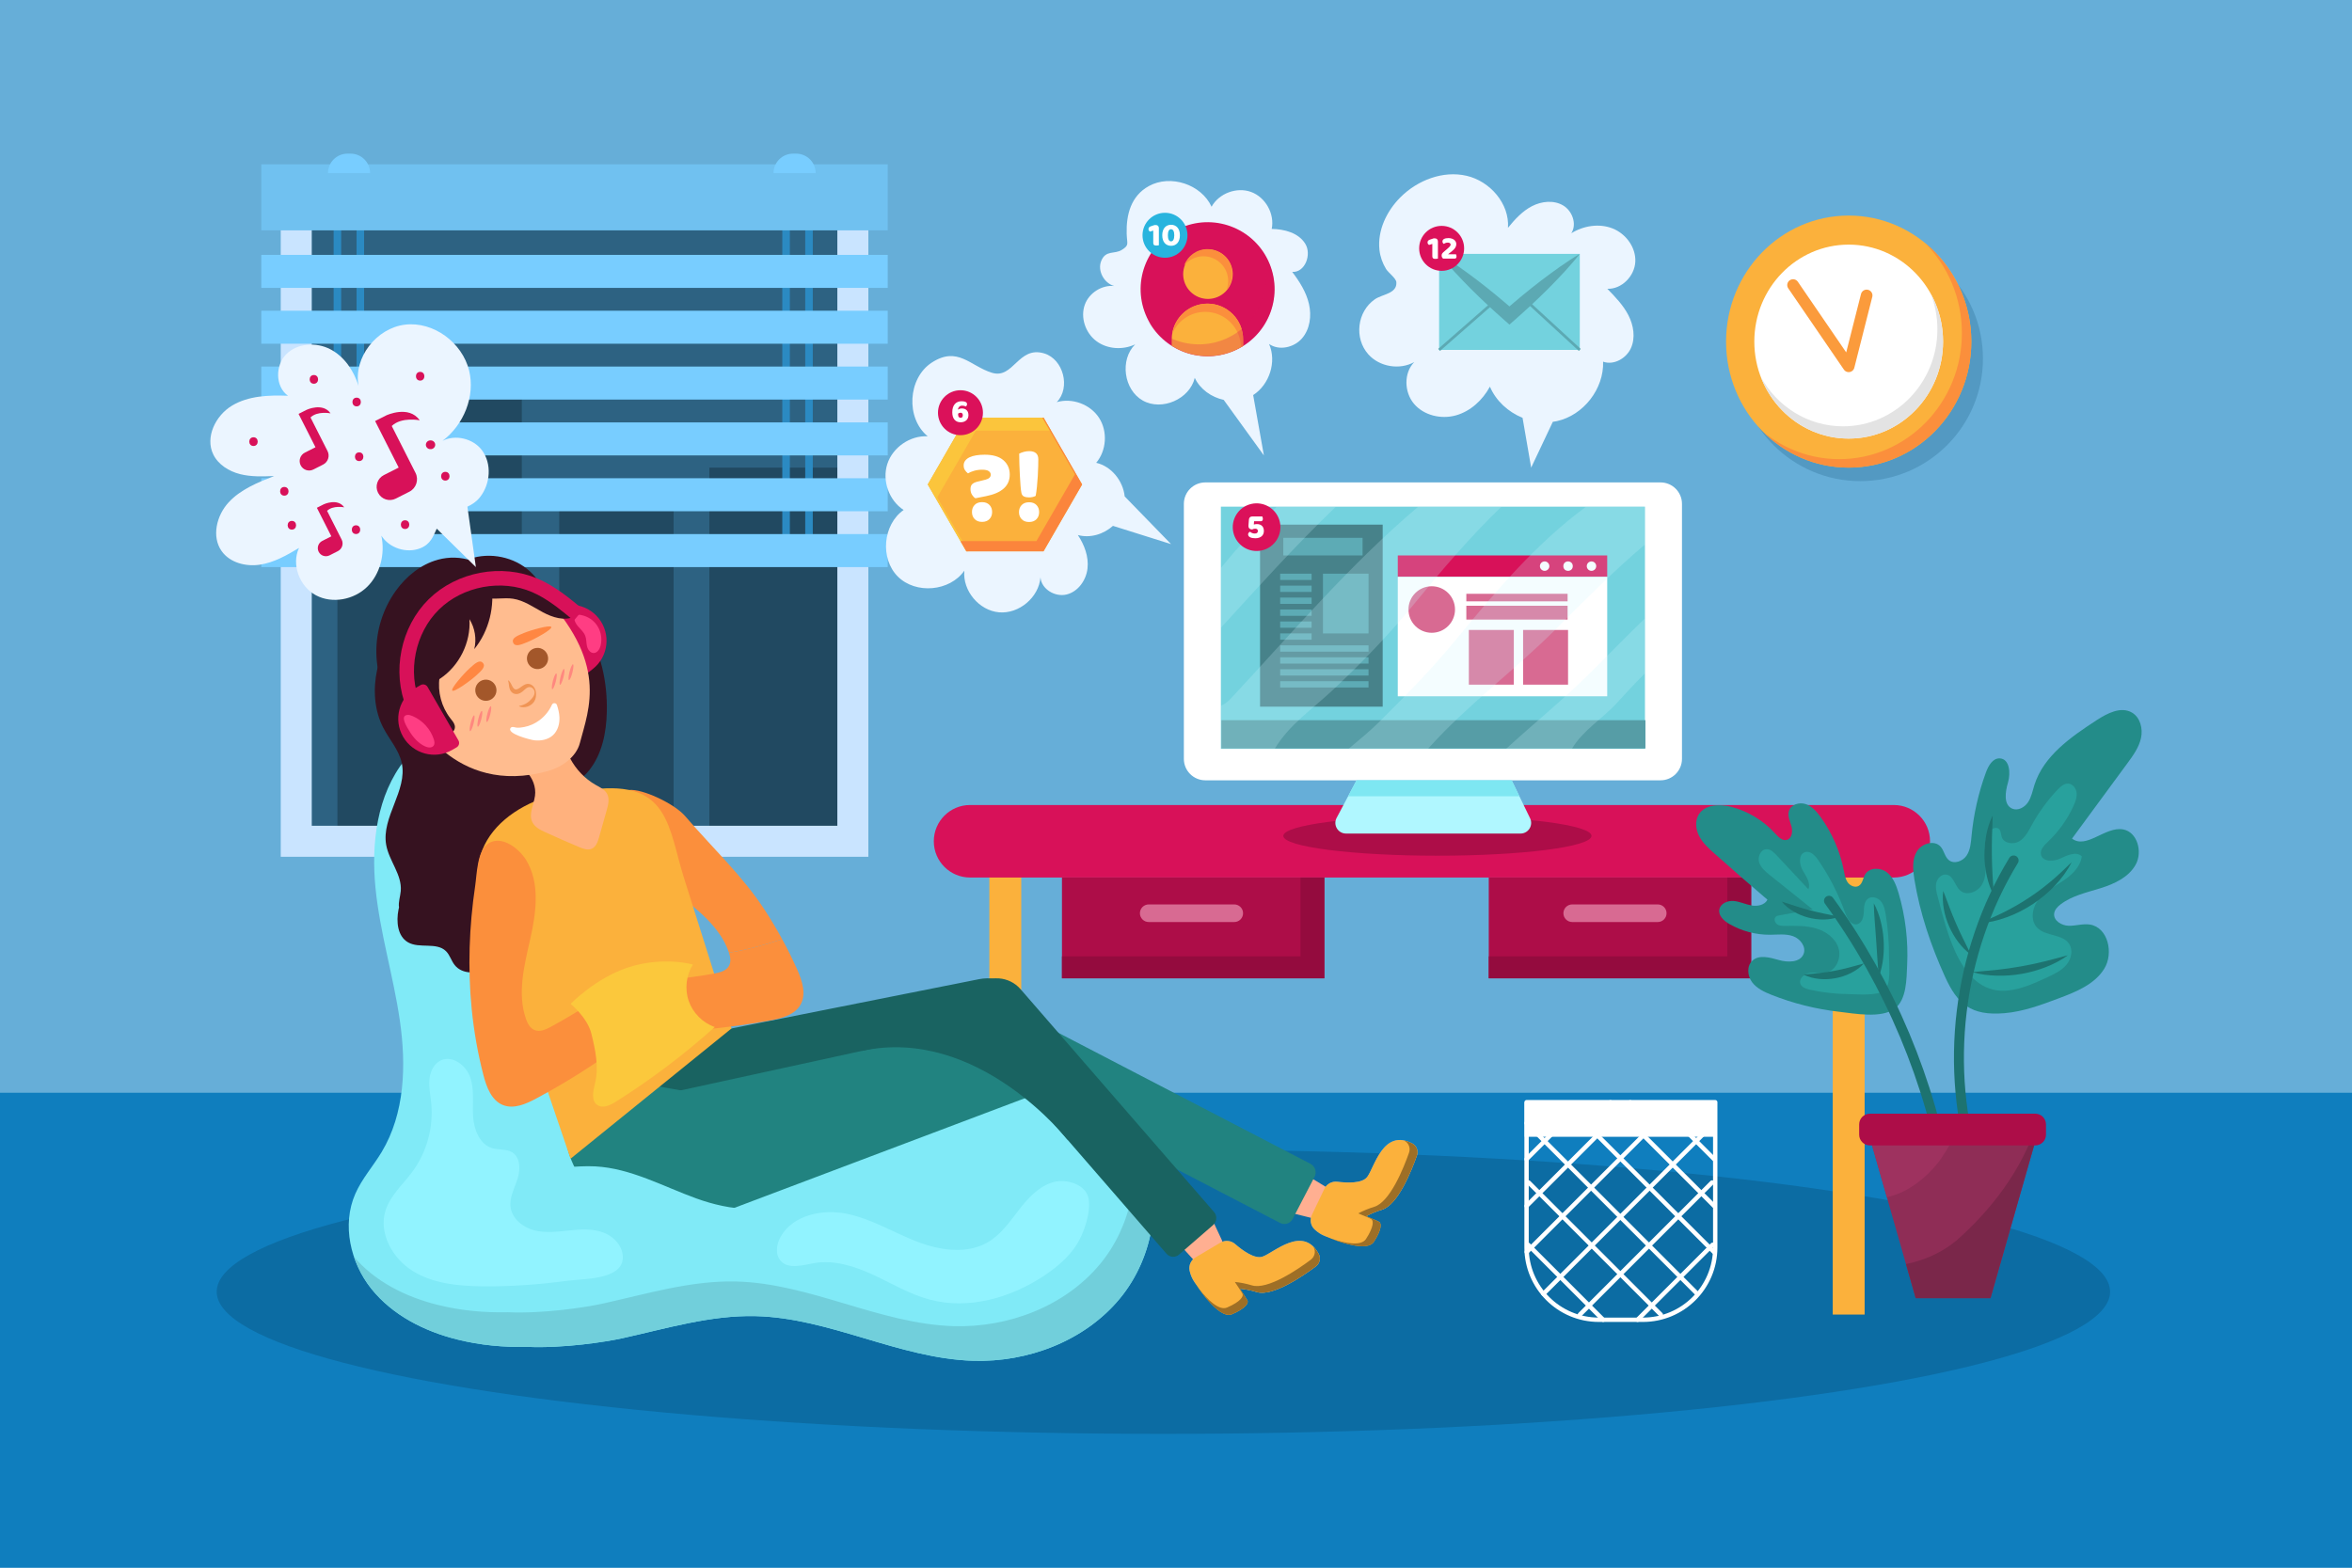 <?xml version="1.0" encoding="utf-8"?>
<!-- Generator: Adobe Illustrator 27.5.0, SVG Export Plug-In . SVG Version: 6.00 Build 0)  -->
<svg version="1.1" xmlns="http://www.w3.org/2000/svg" xmlns:xlink="http://www.w3.org/1999/xlink" x="0px" y="0px"
	 viewBox="0 0 750 500" style="enable-background:new 0 0 750 500;" xml:space="preserve">
<g id="BACKGROUND_x2B_">
	<rect style="fill:#66AED8;" width="750" height="500"/>
	<rect y="348.528" style="fill:#0F7EBE;" width="750" height="151.472"/>
</g>
<g id="OBJECTS">
	<g>
		<rect x="94.469" y="62.64" style="fill:#2D6282;" width="177.486" height="205.675"/>
		<rect x="107.593" y="122.175" style="fill:#214961;" width="58.806" height="144.424"/>
		<rect x="178.336" y="161.596" style="fill:#214961;" width="36.46" height="105.003"/>
		<rect x="226.193" y="149.144" style="fill:#214961;" width="43.042" height="117.455"/>
		
			<rect x="94.469" y="62.64" style="fill:none;stroke:#C9E4FF;stroke-width:9.891;stroke-miterlimit:10;" width="177.486" height="205.675"/>
		<g>
			<g>
				<g>
					<rect x="106.389" y="62.941" style="fill:#2B8AC2;" width="2.407" height="112.662"/>
					<rect x="113.699" y="62.941" style="fill:#2B8AC2;" width="2.407" height="112.662"/>
				</g>
				<g>
					<rect x="249.457" y="62.941" style="fill:#2B8AC2;" width="2.407" height="112.662"/>
					<rect x="256.767" y="62.941" style="fill:#2B8AC2;" width="2.407" height="112.662"/>
				</g>
				<rect x="83.326" y="52.412" style="fill:#70C1F0;" width="199.747" height="21.058"/>
				<rect x="83.326" y="81.291" style="fill:#78CDFF;" width="199.747" height="10.529"/>
				<rect x="83.326" y="99.101" style="fill:#78CDFF;" width="199.747" height="10.529"/>
				<rect x="83.326" y="116.91" style="fill:#78CDFF;" width="199.747" height="10.529"/>
				<rect x="83.326" y="134.72" style="fill:#78CDFF;" width="199.747" height="10.529"/>
				<rect x="83.326" y="152.529" style="fill:#78CDFF;" width="199.747" height="10.529"/>
				<rect x="83.326" y="170.339" style="fill:#78CDFF;" width="199.747" height="10.529"/>
				<path style="fill:#78CDFF;" d="M111.804,49.003h-1.003c-3.434,0-6.217,2.783-6.217,6.217l0,0h13.437l0,0
					C118.021,51.786,115.238,49.003,111.804,49.003z"/>
				<path style="fill:#78CDFF;" d="M253.884,49.003h-1.003c-3.434,0-6.217,2.783-6.217,6.217l0,0h13.437l0,0
					C260.101,51.786,257.318,49.003,253.884,49.003z"/>
			</g>
		</g>
	</g>
	<ellipse style="fill:#0C6CA3;" cx="370.982" cy="411.984" rx="301.877" ry="45.337"/>
	<rect x="315.482" y="279.728" style="fill:#FBB13C;" width="10.172" height="139.538"/>
	<rect x="584.419" y="279.728" style="fill:#FBB13C;" width="10.172" height="139.538"/>
	<path style="fill:#D81159;" d="M603.882,279.88H309.333c-6.387,0-11.564-5.177-11.564-11.564v0c0-6.387,5.177-11.564,11.564-11.564
		h294.549c6.387,0,11.564,5.177,11.564,11.564v0C615.446,274.702,610.269,279.88,603.882,279.88z"/>
	<ellipse style="fill:#AD0D48;" cx="458.356" cy="266.599" rx="49.135" ry="6.317"/>
	<path style="fill:#FFFFFF;" d="M529.502,248.872H384.349c-3.779,0-6.843-3.064-6.843-6.843v-81.325
		c0-3.779,3.064-6.843,6.843-6.843h145.153c3.779,0,6.843,3.064,6.843,6.843v81.325
		C536.345,245.808,533.281,248.872,529.502,248.872z"/>
	<rect x="389.307" y="161.596" style="fill:#73D2DE;" width="135.236" height="77.243"/>
	<rect x="389.457" y="229.698" style="fill:#569DA6;" width="135.236" height="9.019"/>
	<path style="fill:#B0F7FF;" d="M432.576,248.872l-6.363,11.998c-1.199,2.261,0.44,4.985,2.999,4.985h55.646
		c2.507,0,4.149-2.623,3.053-4.878l-5.881-12.105H432.576z"/>
	<polygon style="fill:#7EE7F2;" points="484.504,253.964 482.03,248.872 432.576,248.872 429.875,253.964 	"/>
	<circle style="fill:#5399C2;" cx="593.215" cy="114.35" r="39.105"/>
	<g>
		<ellipse style="fill:#FBB13C;" cx="589.505" cy="108.948" rx="39.105" ry="40.196"/>
		<path style="fill:#FB8F3C;" d="M613.721,77.399c7.324,7.305,11.881,17.523,11.881,28.842c0,22.199-17.508,40.195-39.105,40.195
			c-9.148,0-17.555-3.237-24.215-8.646c7.041,7.023,16.638,11.354,27.224,11.354c21.597,0,39.105-17.996,39.105-40.196
			C628.61,96.151,622.785,84.76,613.721,77.399z"/>
		<ellipse style="fill:#FFFFFF;" cx="589.505" cy="108.948" rx="30.092" ry="30.931"/>
		<path style="fill:#E3E3E3;" d="M615.727,93.779c1.328,3.49,2.065,7.285,2.065,11.259c0,17.083-13.473,30.931-30.092,30.931
			c-11.255,0-21.061-6.356-26.222-15.762c4.381,11.514,15.274,19.673,28.027,19.673c16.62,0,30.092-13.848,30.092-30.931
			C619.597,103.434,618.187,98.262,615.727,93.779z"/>
		
			<polyline style="fill:none;stroke:#FB9B3C;stroke-width:3.71;stroke-linecap:round;stroke-linejoin:round;stroke-miterlimit:10;" points="
			571.766,90.918 589.505,116.829 595.23,94.227 		"/>
	</g>
	<g>
		
			<path style="fill:none;stroke:#FFFFFF;stroke-width:1.391;stroke-linecap:round;stroke-linejoin:round;stroke-miterlimit:10;" d="
			M546.951,351.54h-60.165v46.327c0,12.737,10.326,23.063,23.063,23.063h14.038c12.737,0,23.063-10.326,23.063-23.063V351.54z"/>
		<g>
			
				<line style="fill:none;stroke:#FFFFFF;stroke-width:1.391;stroke-linecap:round;stroke-linejoin:round;stroke-miterlimit:10;" x1="486.786" y1="369.69" x2="504.685" y2="351.79"/>
			
				<line style="fill:none;stroke:#FFFFFF;stroke-width:1.391;stroke-linecap:round;stroke-linejoin:round;stroke-miterlimit:10;" x1="486.786" y1="384.63" x2="519.852" y2="351.565"/>
			
				<line style="fill:none;stroke:#FFFFFF;stroke-width:1.391;stroke-linecap:round;stroke-linejoin:round;stroke-miterlimit:10;" x1="486.835" y1="399.311" x2="534.355" y2="351.79"/>
			
				<line style="fill:none;stroke:#FFFFFF;stroke-width:1.391;stroke-linecap:round;stroke-linejoin:round;stroke-miterlimit:10;" x1="492.158" y1="412.658" x2="546.604" y2="358.212"/>
			
				<line style="fill:none;stroke:#FFFFFF;stroke-width:1.391;stroke-linecap:round;stroke-linejoin:round;stroke-miterlimit:10;" x1="503.792" y1="419.285" x2="545.935" y2="377.143"/>
			
				<line style="fill:none;stroke:#FFFFFF;stroke-width:1.391;stroke-linecap:round;stroke-linejoin:round;stroke-miterlimit:10;" x1="522.183" y1="420.93" x2="546.099" y2="397.014"/>
		</g>
		<g>
			
				<line style="fill:none;stroke:#FFFFFF;stroke-width:1.391;stroke-linecap:round;stroke-linejoin:round;stroke-miterlimit:10;" x1="546.604" y1="369.69" x2="528.705" y2="351.79"/>
			
				<line style="fill:none;stroke:#FFFFFF;stroke-width:1.391;stroke-linecap:round;stroke-linejoin:round;stroke-miterlimit:10;" x1="546.604" y1="384.63" x2="513.538" y2="351.565"/>
			
				<line style="fill:none;stroke:#FFFFFF;stroke-width:1.391;stroke-linecap:round;stroke-linejoin:round;stroke-miterlimit:10;" x1="546.555" y1="399.311" x2="499.035" y2="351.79"/>
			
				<line style="fill:none;stroke:#FFFFFF;stroke-width:1.391;stroke-linecap:round;stroke-linejoin:round;stroke-miterlimit:10;" x1="541.232" y1="412.658" x2="486.786" y2="358.212"/>
			
				<line style="fill:none;stroke:#FFFFFF;stroke-width:1.391;stroke-linecap:round;stroke-linejoin:round;stroke-miterlimit:10;" x1="529.598" y1="419.285" x2="487.455" y2="377.143"/>
			
				<line style="fill:none;stroke:#FFFFFF;stroke-width:1.391;stroke-linecap:round;stroke-linejoin:round;stroke-miterlimit:10;" x1="511.207" y1="420.93" x2="487.291" y2="397.014"/>
		</g>
		<rect x="486.185" y="351.54" style="fill:#FFFFFF;" width="60.766" height="11.03"/>
	</g>
	<g>
		<rect x="401.801" y="167.327" style="fill:#47828A;" width="39.107" height="58.059"/>
		<rect x="409.221" y="171.539" style="fill:#5DABB5;" width="25.269" height="5.615"/>
		<rect x="408.218" y="182.97" style="fill:#5DABB5;" width="10.027" height="2.006"/>
		<rect x="408.218" y="186.78" style="fill:#5DABB5;" width="10.027" height="2.006"/>
		<rect x="408.218" y="190.591" style="fill:#5DABB5;" width="10.027" height="2.006"/>
		<rect x="408.218" y="194.401" style="fill:#5DABB5;" width="10.027" height="2.006"/>
		<rect x="408.218" y="198.212" style="fill:#5DABB5;" width="10.027" height="2.005"/>
		<rect x="408.218" y="202.022" style="fill:#5DABB5;" width="10.027" height="2.006"/>
		<rect x="408.218" y="205.833" style="fill:#5DABB5;" width="28.177" height="2.006"/>
		<rect x="408.218" y="209.643" style="fill:#5DABB5;" width="28.177" height="2.006"/>
		<rect x="408.218" y="213.453" style="fill:#5DABB5;" width="28.177" height="2.006"/>
		<rect x="408.218" y="217.264" style="fill:#5DABB5;" width="28.177" height="2.006"/>
		<rect x="421.856" y="182.97" style="fill:#5DABB5;" width="14.54" height="19.052"/>
	</g>
	<rect x="445.721" y="177.154" style="fill:#D81159;" width="66.783" height="6.819"/>
	<rect x="445.721" y="183.973" style="fill:#FFFFFF;" width="66.783" height="38.104"/>
	<circle style="fill:#D86A92;" cx="456.551" cy="194.401" r="7.42"/>
	<rect x="467.581" y="189.387" style="fill:#D86A92;" width="32.288" height="2.407"/>
	<rect x="467.581" y="193.198" style="fill:#D86A92;" width="32.288" height="4.412"/>
	<rect x="468.383" y="200.919" style="fill:#D86A92;" width="14.339" height="17.448"/>
	<rect x="485.68" y="200.919" style="fill:#D86A92;" width="14.339" height="17.448"/>
	<path style="fill:#FFFFFF;" d="M508.994,180.563c0-0.831-0.673-1.504-1.504-1.504c-0.831,0-1.504,0.673-1.504,1.504
		c0,0.831,0.673,1.504,1.504,1.504C508.321,182.067,508.994,181.394,508.994,180.563z"/>
	<circle style="fill:#FFFFFF;" cx="500.02" cy="180.563" r="1.504"/>
	<path style="fill:#FFFFFF;" d="M494.053,180.563c0-0.831-0.674-1.504-1.504-1.504s-1.504,0.673-1.504,1.504
		c0,0.831,0.673,1.504,1.504,1.504S494.053,181.394,494.053,180.563z"/>
	<g>
		<rect x="338.635" y="279.88" style="fill:#AD0D48;" width="83.672" height="32.145"/>
		<polygon style="fill:#940B3E;" points="414.695,279.88 414.695,305.013 338.635,305.013 338.635,312.025 422.307,312.025 
			422.307,279.88 		"/>
		<path style="fill:#D86A92;" d="M393.578,294.074h-27.275c-1.551,0-2.808-1.257-2.808-2.808l0,0c0-1.551,1.257-2.808,2.808-2.808
			h27.275c1.551,0,2.808,1.257,2.808,2.808l0,0C396.386,292.817,395.129,294.074,393.578,294.074z"/>
	</g>
	<g>
		<rect x="474.732" y="279.88" style="fill:#AD0D48;" width="83.672" height="32.145"/>
		<polygon style="fill:#940B3E;" points="550.792,279.88 550.792,305.013 474.732,305.013 474.732,312.025 558.404,312.025 
			558.404,279.88 		"/>
		<path style="fill:#D86A92;" d="M528.619,294.074h-27.275c-1.551,0-2.808-1.257-2.808-2.808l0,0c0-1.551,1.257-2.808,2.808-2.808
			h27.275c1.551,0,2.808,1.257,2.808,2.808l0,0C531.427,292.817,530.17,294.074,528.619,294.074z"/>
	</g>
	<path style="fill:#EBF5FF;" d="M417.406,96.962c-0.869-3.782-3-7.151-5.346-10.242c4.059,0.262,6.292-5.527,4.154-8.987
		c-2.139-3.46-6.626-4.657-10.693-4.719c0.985-4.793-1.957-10.086-6.547-11.78c-4.59-1.695-10.266,0.418-12.631,4.701
		c-3.291-7.161-13.113-10.392-20.013-6.584c-5.73,3.163-7.237,9.184-7.056,15.218c0.1,3.314,0.914,3.587-1.588,5.148
		c-2.29,1.429-5.072-0.036-6.518,3.469c-1.308,3.17,0.908,7.153,4.141,8.04c-3.916-0.413-7.998,2.169-9.371,5.91
		c-1.5,4.089,0.165,9.02,3.646,11.638c3.481,2.618,8.45,2.921,12.388,1.061c-4.947,4.92-3.643,14.498,2.439,17.916
		c6.083,3.418,14.942-0.448,16.572-7.232c1.72,3.645,5.311,6.162,9.232,7.019l12.811,17.711l-3.417-19.246
		c5.17-3.331,7.573-10.616,5.067-16.297c3.179,2.225,7.93,1.165,10.482-1.758C417.71,105.024,418.276,100.744,417.406,96.962z"/>
	<path style="fill:#EBF5FF;" d="M521.463,83.499c0.236-4.576-2.988-8.953-7.248-10.639c-4.26-1.686-9.271-0.883-13.162,1.535
		c1.861-2.909,0.341-7.147-2.64-8.891c-2.981-1.744-6.857-1.333-9.921,0.262c-3.063,1.595-5.456,4.214-7.634,6.895
		c0.543-7.682-5.711-14.878-13.217-16.599c-7.506-1.721-15.598,1.393-21.05,6.832c-4.417,4.406-7.386,10.601-6.712,16.803
		c0.234,2.159,0.979,4.258,2.112,6.108c0.686,1.121,3.187,2.955,3.279,4.185c0.277,3.694-4.49,3.816-6.863,5.466
		c-5.642,3.922-6.682,12.382-2.076,17.555c3.557,3.994,9.973,5.075,14.642,2.467c-3.396,3.49-3.22,9.604-0.072,13.32
		c3.148,3.715,8.638,4.991,13.33,3.688c4.692-1.303,8.547-4.886,10.869-9.167c1.936,4.549,5.842,8.084,10.411,9.944l2.745,15.88
		l6.903-14.605c0.433-0.061,0.866-0.126,1.295-0.221c8.481-1.871,15.021-10.282,14.744-18.962c3.406,1.22,7.39-1.029,8.873-4.329
		c1.483-3.3,0.853-7.242-0.796-10.463c-1.649-3.221-4.211-5.866-6.734-8.459C517.12,92.283,521.227,88.074,521.463,83.499z"/>
	<path style="fill:#EBF5FF;" d="M354.895,167.717l18.535,5.826l-14.795-15.216c-0.513-4.935-4.189-9.588-9.081-10.725
		c3.316-3.922,3.7-10.046,0.9-14.351c-2.801-4.305-8.555-6.436-13.484-4.994c4.491-4.597,2.13-13.711-4.027-15.55
		c-8.281-2.474-9.748,8.298-16.638,6.182c-6.917-2.124-10.901-8.613-19.171-3.254c-7.669,4.97-8.381,17.722-1.313,23.515
		c-5.58-0.308-11.133,3.492-12.868,8.804c-1.735,5.312,0.506,11.657,5.192,14.702c-6.627,4.637-7.579,15.499-1.86,21.218
		c5.72,5.719,16.581,4.766,21.218-1.862c-0.6,6.375,4.681,12.716,11.06,13.28c6.379,0.564,12.69-4.752,13.218-11.134
		c0.305,3.763,4.675,6.352,8.34,5.446c3.665-0.906,6.236-4.546,6.659-8.298c0.424-3.752-0.983-7.518-3.075-10.66
		C347.608,171.721,351.904,170.407,354.895,167.717z"/>
	<g>
		<g>
			<g>
				<path style="fill:#80EAF7;" d="M363.305,365.176c-2.67-5.066-6.386-9.387-10.784-12.945
					c-4.534-7.751-12.423-14.039-21.11-16.681c-15.719-4.781-32.684-0.711-48.279,4.459c-15.595,5.17-31.285,11.518-47.713,11.283
					c-16.428-0.236-34.137-9.164-38.552-24.989c-3.192-11.443,1.089-23.471,2.055-35.311c2.672-32.739-38.139-88.377-69.782-48.692
					c-8.951,11.226-10.821,26.643-9.403,40.931c1.419,14.288,5.732,28.135,7.779,42.347c2.047,14.212,1.594,29.516-5.799,41.824
					c-2.714,4.518-6.303,8.529-8.421,13.356c-4.325,9.859-1.594,21.886,5.131,30.294c6.725,8.408,16.866,13.535,27.31,16.15
					c7.395,1.851,14.911,2.538,22.455,2.369c11.582,0.504,25.157-1.619,30.314-2.762c14.026-3.11,28.032-7.374,42.395-7.044
					c23.682,0.545,45.722,13.51,69.399,14.24c17.486,0.539,35.506-6.294,46.698-19.74
					C368.19,400.82,371.461,380.653,363.305,365.176z"/>
				<g>
					<g>
						<path style="fill:#71CFDB;" d="M192.655,279.948c-0.967,11.84-5.248,23.869-2.055,35.311c1.221,4.378,3.464,8.225,6.411,11.51
							c-0.047-0.156-0.1-0.308-0.144-0.466c-3.192-11.443,1.089-23.471,2.055-35.311c1.005-12.316-4.144-27.871-12.643-40.374
							C190.902,260.507,193.38,271.069,192.655,279.948z"/>
						<path style="fill:#71CFDB;" d="M363.305,365.176c-1.195-2.267-2.609-4.377-4.191-6.344c5.354,14.686,1.707,32.268-8.384,44.39
							c-11.192,13.446-29.212,20.279-46.698,19.74c-23.677-0.73-45.717-13.695-69.399-14.24
							c-14.363-0.331-28.369,3.934-42.395,7.044c-5.157,1.143-18.731,3.266-30.314,2.762c-7.544,0.169-15.061-0.518-22.455-2.369
							c-10.082-2.524-19.871-7.399-26.588-15.296c1.243,3.683,3.131,7.171,5.545,10.19c6.725,8.408,16.866,13.535,27.31,16.15
							c7.395,1.851,14.911,2.538,22.455,2.369c11.582,0.504,25.157-1.619,30.314-2.762c14.026-3.11,28.032-7.374,42.395-7.044
							c23.682,0.545,45.722,13.51,69.399,14.24c17.486,0.539,35.506-6.294,46.698-19.74
							C368.19,400.82,371.461,380.653,363.305,365.176z"/>
					</g>
				</g>
				<path style="fill:#91F3FF;" d="M343.288,397.038c-2.538,3.943-6.199,7.045-10.09,9.663
					c-10.728,7.217-24.313,11.133-36.799,7.776c-6.289-1.691-11.954-5.093-17.859-7.837c-5.905-2.744-12.436-4.88-18.855-3.788
					c-3.703,0.63-8.176,2.082-10.711-0.689c-1.869-2.043-1.392-5.356-0.019-7.761c3.947-6.911,13.31-8.872,21.106-7.27
					c7.796,1.602,14.733,5.897,22.147,8.79c7.414,2.893,16.221,4.252,23.031,0.135c4.065-2.458,6.837-6.517,9.748-10.271
					c2.911-3.754,6.344-7.483,10.919-8.761c4.053-1.132,10.46,0.641,11.25,5.384C347.884,386.79,345.592,393.459,343.288,397.038z"
					/>
			</g>
			<g>
				<g>
					<g>
						<g>
							<g>
								<path style="fill:#196361;" d="M318.908,336.916L214.845,374.05c-12.343,4.404-25.661-1.778-28.97-13.448v0
									c-3.341-11.784,4.94-24.133,17.917-26.716l108.345-21.573c7.036-1.401,13.83,2.429,15.641,8.819l0,0
									C329.61,327.59,325.738,334.479,318.908,336.916z"/>
							</g>
						</g>
						<g>
							<g>
								<g>
									<path style="fill:#218380;" d="M329.223,349.357l-103.37,39.02c-12.261,4.628-25.689-1.311-29.209-12.919l0,0
										c-3.555-11.721,4.501-24.218,17.428-27.038l107.935-23.539c7.01-1.529,13.872,2.177,15.799,8.533l0,0
										C339.753,339.838,336.007,346.796,329.223,349.357z"/>
									<path style="fill:#218380;" d="M199.042,344.577l46.507,8.207l-12.289,22.689l-22.707,13.483
										c-22.733,0-31.48-20.807-29.986-29.274l0.438-2.481C182.499,348.735,190.575,343.083,199.042,344.577z"/>
								</g>
							</g>
							<g>
								<g>
									<path style="fill:#4AA6FF;" d="M418.343,387.463l3.979-8.314c0.749-1.565,2.417-2.456,4.139-2.241
										c3.117,0.389,7.89,0.584,9.505-1.524c2.301-3.002,5.07-15.622,14.424-10.648c1.353,0.72,1.947,2.35,1.437,3.795
										c-1.719,4.876-6.057,15.73-11.091,17.263c-6.523,1.986-10.511,5.651-12.942,7.97c-1.939,1.85-5.869,0.975-8.655-1.715
										C417.91,390.863,417.606,389.004,418.343,387.463z"/>
									<path style="fill:#FFAF91;" d="M415.671,374.237l6.667,4.033c1.881,1.138,2.623,3.497,1.731,5.507l-0.967,2.179
										c-0.86,1.939-2.99,2.979-5.048,2.466l-10.906-2.721L415.671,374.237z"/>
								</g>
								<path style="fill:#FBB13C;" d="M450.39,364.736c-9.354-4.974-12.123,7.645-14.424,10.648
									c-1.616,2.108-6.389,1.913-9.505,1.524c-1.722-0.215-3.39,0.676-4.139,2.241l-3.979,8.314
									c-0.737,1.541-0.433,3.4,0.796,4.586c1.013,0.978,2.178,1.712,3.343,2.167l0,0c0,0,13.002,5.91,15.628,1.838
									c2.626-4.072,2.351-5.885,1.71-6.321c-0.332-0.226-2.331-1.071-4.184-1.834c1.501-0.794,3.19-1.523,5.102-2.105
									c5.034-1.533,9.372-12.386,11.091-17.263C452.337,367.086,451.744,365.456,450.39,364.736z"/>
								<path style="fill:#9E6F26;" d="M450.39,364.736c-0.993-0.528-1.907-0.847-2.759-1.011c0.081,0.041,0.159,0.073,0.242,0.117
									c1.353,0.72,1.947,2.349,1.437,3.795c-1.719,4.876-6.057,15.729-11.091,17.262c-1.912,0.582-3.601,1.311-5.102,2.105
									c1.853,0.763,3.852,1.608,4.184,1.834c0.641,0.437,0.916,2.25-1.71,6.321c-1.562,2.422-6.796,1.312-10.78,0.015
									c3.865,1.483,11.371,3.867,13.298,0.88c2.626-4.072,2.351-5.885,1.71-6.321c-0.332-0.226-2.331-1.071-4.184-1.834
									c1.501-0.794,3.19-1.523,5.102-2.105c5.034-1.533,9.372-12.386,11.091-17.263
									C452.337,367.086,451.744,365.456,450.39,364.736z"/>
							</g>
							<path style="fill:#218380;" d="M408.197,390.051l-87.911-45.693c-5.196-2.701-7.219-9.103-4.518-14.299l0,0
								c2.701-5.196,9.103-7.219,14.299-4.518l87.801,45.637c1.51,0.785,2.098,2.645,1.313,4.155l-6.995,13.458
								C411.432,390.24,409.646,390.805,408.197,390.051z"/>
						</g>
						<g>
							<g>
								<path style="fill:#4AA6FF;" d="M381.233,401.032l7.929-4.699c1.493-0.885,3.375-0.698,4.686,0.438
									c2.374,2.056,6.233,4.872,8.749,4.017c3.581-1.217,12.899-10.167,17.909-0.832c0.725,1.351,0.312,3.035-0.915,3.954
									c-4.14,3.098-13.779,9.708-18.816,8.183c-6.527-1.975-11.879-1.146-15.189-0.57c-2.64,0.46-5.42-2.453-6.241-6.237
									C378.982,403.617,379.763,401.903,381.233,401.032z"/>
								<path style="fill:#FFAF91;" d="M386.365,388.552l3.3,7.059c0.931,1.992,0.236,4.365-1.622,5.54l-2.015,1.274
									c-1.793,1.134-4.142,0.815-5.567-0.757l-7.553-8.324L386.365,388.552z"/>
							</g>
							<path style="fill:#FBB13C;" d="M420.506,399.956c-5.01-9.335-14.328-0.385-17.909,0.832
								c-2.515,0.854-6.374-1.961-8.749-4.017c-1.312-1.136-3.194-1.323-4.687-0.438l-7.929,4.699
								c-1.47,0.871-2.25,2.585-1.888,4.255c0.299,1.376,0.858,2.634,1.574,3.66l0,0c0,0,7.522,12.141,11.968,10.216
								c4.446-1.925,5.225-3.585,4.935-4.304c-0.15-0.372-1.342-2.186-2.458-3.851c1.689,0.174,3.498,0.507,5.411,1.086
								c5.037,1.524,14.676-5.086,18.816-8.183C420.818,402.991,421.231,401.307,420.506,399.956z"/>
							<path style="fill:#9E6F26;" d="M420.506,399.956c-0.532-0.991-1.114-1.764-1.731-2.374c0.045,0.079,0.092,0.149,0.136,0.232
								c0.725,1.351,0.312,3.035-0.915,3.954c-4.139,3.098-13.779,9.708-18.816,8.183c-1.913-0.579-3.722-0.912-5.411-1.086
								c1.116,1.664,2.308,3.478,2.458,3.851c0.29,0.719-0.489,2.379-4.935,4.304c-2.645,1.145-6.378-2.688-8.969-5.981
								c2.388,3.381,7.302,9.536,10.564,8.124c4.446-1.925,5.225-3.585,4.935-4.304c-0.15-0.372-1.342-2.186-2.458-3.851
								c1.689,0.174,3.498,0.507,5.411,1.086c5.037,1.524,14.676-5.086,18.816-8.183
								C420.818,402.991,421.231,401.307,420.506,399.956z"/>
						</g>
						<path style="fill:#196361;" d="M371.978,399.876l-61.767-71.156c-3.651-4.206-3.201-10.575,1.005-14.226l0,0
							c4.206-3.651,10.575-3.201,14.226,1.005l61.69,71.068c1.061,1.222,0.93,3.073-0.292,4.134l-10.893,9.456
							C374.773,401.175,372.996,401.049,371.978,399.876z"/>
						<path style="fill:#196361;" d="M340.597,363.725c0,0-28.571-36.667-65.842-28.538l16.455-10.843l25.501-4.091l11.521,20.737
							L340.597,363.725z"/>
					</g>
					<g>
						<g>
							<path style="fill:#361220;" d="M186.622,199.91c-2.772-4.439-6.464-8.323-10.807-11.251
								c-2.215-1.493-4.601-2.736-7.109-3.659c-0.783-0.288-2.542-1.216-3.384-0.845c-0.959,0.422-1.253,2.35-1.494,3.231
								c-0.611,2.237-0.383,4.606-0.15,6.912c0.927,9.184,1.855,18.371,3.151,27.511c1.104,7.782,2.523,15.667,6.139,22.646
								c1.099,2.121,2.531,4.26,4.738,5.177c1.834,0.762,3.981,0.541,5.781-0.298c1.8-0.839,3.285-2.246,4.508-3.811
								c4.026-5.149,5.355-11.932,5.505-18.467C193.719,217.59,191.636,207.94,186.622,199.91z"/>
							<path style="fill:#361220;" d="M171.773,246.865c-2.646-0.556-5.384-0.144-8.087-0.096
								c-8.899,0.158-17.782-3.911-23.475-10.753c-5.693-6.841-8.081-16.315-6.309-25.038c1.772-8.723,7.666-16.515,15.577-20.593
								c-0.54,0.278-4.036-0.857-4.863-0.908c-1.651-0.101-3.314-0.002-4.943,0.282c-3.374,0.587-6.621,1.972-9.34,4.059
								c-5.287,4.057-8.685,13.409-10.062,19.745c-1.344,6.179-0.974,12.874,1.92,18.497c1.953,3.795,5.025,7.11,5.921,11.283
								c1.887,8.795-6.548,17.272-4.966,26.127c0.912,5.106,5.091,9.525,4.651,14.693c-0.15,1.755-0.821,3.564-0.56,5.25
								c-0.055,0.245-0.116,0.489-0.165,0.736c-0.757,3.782-0.318,8.458,3.021,10.388c3.664,2.118,9.102-0.147,12.115,2.824
								c1.249,1.232,1.694,3.071,2.787,4.443c2.427,3.046,7.261,2.842,10.72,1.052c6.172-3.194,9.668-10.088,10.83-16.94
								c1.162-6.852,0.389-13.86,0.205-20.807c-0.064-2.431-0.116-5.023-1.432-7.053c2.013-1.258,4.027-2.517,6.04-3.775
								c3.098-1.936,6.616-4.72,6.085-8.334C177.048,249.273,174.419,247.421,171.773,246.865z"/>
						</g>
						<g>
							<g>
								<path style="fill:#FB8F3C;" d="M243.919,290.322c-7.161-11.035-16.889-20.041-25.439-30.026
									c-3.399-3.969-13.648-8.793-17.905-8.333c-5.112,0.552-0.41,7.911,0.092,12.009c1.049,8.573,7.938,15.133,14.68,20.531
									c6.742,5.398,14.141,10.913,17.012,19.059c0.035,0.099,0.066,0.2,0.099,0.301c5.77-0.923,11.384-2.53,16.963-4.319
									C247.705,296.401,245.867,293.325,243.919,290.322z"/>
								<path style="fill:#FBB13C;" d="M191.459,251.534L191.459,251.534c-24.138-0.106-44.727,14.788-37.704,35.091l28.186,82.936
									l51.32-41.542l-15.31-48.505C213.212,264.019,213.118,249.914,191.459,251.534z"/>
								<path style="fill:#FB8F3C;" d="M154.171,342.963c0.992,3.8,2.565,8.026,6.214,9.481c3.461,1.38,7.319-0.329,10.605-2.085
									c12.317-6.585,24.01-14.334,34.873-23.112c1.446-1.168,2.933-2.43,3.619-4.158c1.295-3.261-0.661-6.829-2.546-9.789
									c-0.742-1.165-1.605-2.422-2.941-2.772c-1.636-0.429-3.243,0.667-4.594,1.685c-7.516,5.661-15.451,10.767-23.719,15.26
									c-1.623,0.882-3.538,1.759-5.244,1.052c-1.426-0.591-2.214-2.113-2.723-3.57c-2.846-8.155-0.513-17.082,1.38-25.51
									c1.893-8.427,3.175-17.852-1.361-25.202c-2.169-3.514-7.661-7.999-11.998-5.237c-3.612,2.3-3.665,9.826-4.209,13.493
									c-1.929,13.004-2.411,26.248-1.11,39.339C151.126,328.961,152.362,336.035,154.171,342.963z"/>
								<path style="fill:#FB8F3C;" d="M249.42,299.543c-5.579,1.789-11.193,3.396-16.963,4.319
									c0.452,1.383,0.699,2.927,0.005,4.188c-0.89,1.618-2.934,2.129-4.752,2.454c-9.263,1.655-18.649,2.625-28.055,2.899
									c-1.691,0.049-3.631,0.197-4.64,1.554c-0.824,1.108-0.713,2.629-0.565,4.002c0.377,3.488,1.078,7.497,4.127,9.235
									c1.615,0.921,3.564,0.977,5.424,0.986c13.966,0.069,27.938-1.183,41.67-3.735c3.663-0.681,7.744-1.756,9.584-4.996
									c1.94-3.415,0.529-7.697-1.07-11.285C252.727,305.895,251.135,302.686,249.42,299.543z"/>
								<path style="fill:#FBC83C;" d="M189.728,345.578c-0.585,2.379-1.278,5.431,0.728,6.838c1.737,1.218,4.101,0.112,5.896-1.018
									c11.168-7.036,21.741-15.017,31.569-23.829c-3.816-1.331-6.957-4.469-8.291-8.284c-1.334-3.815-0.834-8.226,1.321-11.646
									c0.013-0.021-9.426-2.733-20.636,0.909c-10.378,3.373-18.355,11.63-18.355,11.63s5.324,4.344,6.591,9.409
									C189.864,334.85,191.026,340.299,189.728,345.578z"/>
							</g>
							<g>
								<path style="fill:#FFB17D;" d="M170.596,253.842c-0.403,2.858-2.115,5.856-0.809,8.429c0.803,1.582,2.524,2.438,4.137,3.176
									c3.575,1.637,7.175,3.217,10.799,4.74c1.278,0.537,2.742,1.068,4.005,0.496c1.344-0.608,1.885-2.197,2.287-3.616
									c0.82-2.897,1.64-5.794,2.46-8.691c0.485-1.711,0.95-3.629,0.108-5.196c-0.739-1.375-2.274-2.075-3.634-2.842
									c-6.868-3.874-11.181-11.874-10.643-19.741c-0.003,0.041-7.513,3.121-8.258,3.579c-2.292,1.41-5.862,3.604-7.177,6.045
									c-1.584,2.942,2.224,4.125,3.939,5.838C169.822,248.068,170.998,250.995,170.596,253.842z"/>
								<g>
									<g>
										<path style="fill:#D81159;" d="M173.585,196.331l1.255-0.989c4.977-3.92,12.19-3.063,16.11,1.914l0,0
											c3.92,4.977,3.063,12.19-1.914,16.11l-1.255,0.989c-0.71,0.559-1.738,0.437-2.297-0.273l-12.172-15.454
											C172.753,197.918,172.875,196.89,173.585,196.331z"/>
										<path style="fill:#FF3D83;" d="M189.875,198.801c1.65,1.937,2.279,4.698,1.632,7.159c-0.291,1.108-1.054,2.304-2.2,2.312
											c-1.109,0.008-1.895-1.125-2.136-2.207c-0.241-1.082-0.154-2.236-0.548-3.272c-0.472-1.243-1.557-2.127-2.408-3.149
											c-1.079-1.295-2.063-3.856,0.462-3.578C186.666,196.285,188.577,197.277,189.875,198.801z"/>
									</g>
									<g>
										<path style="fill:#FFBC8F;" d="M131.644,227.55c0,0,12.884,26.77,43.093,18.357c4.453-1.24,9.001-4.441,10.167-8.914
											c2.825-10.832,9.493-25.855-12.984-48.753c0,0-15.932-20.052-39.679,0.816C113.018,205.949,131.644,227.55,131.644,227.55
											z"/>
										<g>
											<g>
												<path style="fill:#FF8742;" d="M163.639,204.971c0.591,1.438,2.382,0.704,4.594-0.204
													c2.212-0.907,7.895-3.99,7.57-4.785c-0.327-0.795-6.537,1.001-8.748,1.907
													C164.843,202.796,163.048,203.532,163.639,204.971z"/>
												<path style="fill:#FF8742;" d="M153.967,211.422c1.044,1.152-0.39,2.453-2.161,4.059
													c-1.77,1.606-6.999,5.41-7.577,4.774c-0.577-0.637,3.717-5.47,5.487-7.076
													C151.486,211.572,152.922,210.269,153.967,211.422z"/>
											</g>
										</g>
										<g>
											<g>
												<g>
													<path style="fill:#FF887F;" d="M177.206,217.425c-0.355,1.391-0.847,2.467-1.098,2.403
														c-0.252-0.065-0.168-1.244,0.186-2.636c0.356-1.392,0.847-2.467,1.099-2.403
														C177.645,214.853,177.562,216.034,177.206,217.425z"/>
													<path style="fill:#FF887F;" d="M179.678,215.998c-0.355,1.391-0.847,2.467-1.1,2.403
														c-0.251-0.064-0.168-1.245,0.188-2.636c0.355-1.391,0.847-2.466,1.099-2.402
														C180.115,213.427,180.031,214.608,179.678,215.998z"/>
													<path style="fill:#FF887F;" d="M182.526,214.5c-0.355,1.391-0.847,2.467-1.1,2.403
														c-0.252-0.063-0.167-1.244,0.188-2.635c0.354-1.391,0.847-2.467,1.098-2.403
														C182.965,211.928,182.88,213.109,182.526,214.5z"/>
												</g>
												<g>
													<path style="fill:#FF887F;" d="M151.001,230.801c-0.354,1.391-0.847,2.467-1.098,2.403
														c-0.251-0.065-0.168-1.244,0.187-2.636c0.355-1.392,0.847-2.467,1.099-2.403
														C151.44,228.23,151.357,229.41,151.001,230.801z"/>
													<path style="fill:#FF887F;" d="M153.473,229.374c-0.355,1.39-0.847,2.467-1.1,2.403
														c-0.251-0.064-0.167-1.245,0.188-2.637c0.355-1.39,0.847-2.466,1.099-2.401
														C153.911,226.803,153.827,227.984,153.473,229.374z"/>
													<path style="fill:#FF887F;" d="M156.322,227.876c-0.355,1.392-0.847,2.467-1.1,2.403
														c-0.252-0.064-0.167-1.245,0.188-2.635c0.354-1.392,0.847-2.468,1.098-2.402
														C156.76,225.305,156.675,226.486,156.322,227.876z"/>
												</g>
											</g>
										</g>
										<g>
											<path style="fill:#F09454;" d="M165.548,225.143c1.696-0.28,2.964-1.096,3.917-2.203
												c0.483-0.527,0.986-1.219,0.992-2.021c0.037-0.791-0.506-1.539-1.202-1.725c-0.701-0.194-1.186,0.107-1.775,0.592
												c-0.559,0.474-1.218,1.271-2.351,1.533c-0.56,0.12-1.285,0.016-1.765-0.384c-0.483-0.386-0.724-0.877-0.869-1.334
												c-0.291-0.944-0.17-1.724-0.49-2.513l0.111-0.087c0.739,0.567,1.011,1.56,1.395,2.151
												c0.193,0.309,0.423,0.557,0.634,0.661c0.213,0.093,0.393,0.117,0.651,0.038c0.55-0.125,1.118-0.609,1.89-1.137
												c0.385-0.251,0.846-0.51,1.395-0.582c0.548-0.085,1.119,0.091,1.525,0.374c0.833,0.576,1.232,1.496,1.308,2.391
												c0.083,0.891-0.007,1.873-0.489,2.719c-0.989,1.652-3.238,2.429-4.898,1.666L165.548,225.143z"/>
										</g>
										<g>
											<g>
												<g>
													<g>
														<path style="fill:#FFBC8F;" d="M130.386,221.716c-1.458,0.994-1.753,3.033-1.549,4.786
															c0.408,3.497,2.322,6.792,5.158,8.878c2.836,2.086,6.552,2.932,10.012,2.28c0.662-0.125,1.385-0.355,1.707-0.946
															c0.337-0.619,0.103-1.383-0.156-2.039c-1.578-3.995-3.909-7.836-6.883-10.95
															C136.958,221.927,132.653,220.171,130.386,221.716z"/>
														<path style="fill:#FFA161;" d="M134.151,224.611c-1.251,0.7-1.932,2.201-1.863,3.632
															c0.069,1.431,0.803,2.774,1.808,3.796c1.004,1.022,2.265,1.755,3.558,2.374c1.004,0.481,2.258,0.882,3.171,0.244
															c1.021-0.713,0.943-2.242,0.609-3.441C140.688,228.532,138.034,222.439,134.151,224.611z"/>
													</g>
												</g>
											</g>
											<g>
												<g>
													<path style="fill:#FFB37F;" d="M141.15,229.12c-1.028-0.484-1.95-0.861-2.942-1.094
														c-0.988-0.248-1.979-0.34-3.115-0.387c0.952-0.655,2.209-0.758,3.329-0.49
														C139.54,227.431,140.607,228.101,141.15,229.12z"/>
												</g>
												<g>
													<path style="fill:#FFB37F;" d="M138.574,227.659c-0.304,0.493-0.577,0.962-0.764,1.424
														c-0.179,0.465-0.252,0.906-0.116,1.28c0.115,0.388,0.459,0.727,0.823,1.08l0.628,0.488
														c0.223,0.158,0.452,0.315,0.674,0.514c-0.289-0.01-0.573-0.061-0.861-0.112c-0.28-0.071-0.554-0.186-0.828-0.301
														c-0.519-0.289-1.057-0.706-1.294-1.39c-0.224-0.692-0.001-1.417,0.36-1.901
														C137.557,228.243,138.028,227.869,138.574,227.659z"/>
												</g>
											</g>
										</g>
										<path style="fill:#A3572A;" d="M158.292,219.733c0.226,1.854-1.093,3.54-2.947,3.767c-1.854,0.226-3.54-1.093-3.767-2.947
											c-0.226-1.854,1.093-3.541,2.947-3.767C156.379,216.56,158.066,217.879,158.292,219.733z"/>
										<path style="fill:#A3572A;" d="M174.762,209.607c0.226,1.854-1.093,3.541-2.947,3.767
											c-1.854,0.226-3.54-1.093-3.767-2.947c-0.226-1.854,1.093-3.54,2.947-3.767
											C172.85,206.434,174.536,207.753,174.762,209.607z"/>
										<path style="fill:#FFFFFF;" d="M171.956,229.76c1.738-1.276,3.145-3,4.036-4.976c0.323-0.715,1.354-0.678,1.601,0.066
											c0.412,1.238,0.721,2.503,0.793,3.802c0.117,2.105-0.474,4.341-2.008,5.787c-1.553,1.463-3.85,1.911-5.97,1.675
											c-1.116-0.124-9.107-2.101-7.547-3.989c0.429-0.52,1.299-0.105,1.841-0.052c0.799,0.078,1.649-0.041,2.434-0.192
											C168.897,231.545,170.537,230.801,171.956,229.76z"/>
									</g>
									<g>
										<path style="fill:#361220;" d="M151.238,207.033c0.788-3.218,0.217-6.746-1.545-9.552
											c0.494,7.39-3.234,14.919-9.412,19.005c-2.523,1.669-5.378,2.778-7.94,4.386c-2.562,1.608-4.923,3.896-5.588,6.847
											c-4.249-5.586-6.65-12.554-6.743-19.572c-0.094-7.018,2.12-14.047,6.219-19.744c3.312-4.604,7.964-8.4,13.433-9.898
											c3.501-0.959,7.332-0.885,10.762,0.329c3.889,1.376,5.442,3.047,6.161,7.037
											C157.913,193.245,155.984,201.206,151.238,207.033z"/>
										<path style="fill:#361220;" d="M169.971,183.219c2.179,2.363,3.717,5.235,5.644,7.807c1.927,2.572,4.43,4.947,7.571,5.63
											c-3.18,1.476-6.952,0.288-10.045-1.364c-3.093-1.652-6.054-3.798-9.52-4.326c-2.929-0.446-5.96,0.318-8.864-0.267
											c-3.221-0.648-5.878-3.158-7.07-6.172c-1.528-3.863-0.595-5.653,3.314-6.666
											C157.65,176.138,165.278,178.13,169.971,183.219z"/>
									</g>
									<path style="fill:#361220;" d="M143.623,229.116c0.546,0.697,1.163,1.385,1.38,2.244c0.217,0.858-0.146,1.945-1.001,2.174
										c-0.629,0.168-1.302-0.188-1.706-0.699c-0.404-0.51-0.599-1.15-0.8-1.768c-0.571-1.758-1.272-3.499-2.374-4.982
										c-1.103-1.483-2.649-2.698-4.451-3.106c-2.024-0.458-4.558-0.049-5.802-1.71c-0.782-1.044-0.646-2.571,0.028-3.688
										c0.674-1.117,1.787-1.896,2.922-2.54c1.96-1.112,4.739-2.533,7.057-2.491c2.389,0.043,1.537,1.827,1.287,3.504
										C139.482,220.613,140.783,225.489,143.623,229.116z"/>
									<g>
										<path style="fill:none;stroke:#D81159;stroke-width:4.638;stroke-miterlimit:10;" d="M131.827,225.004
											c-4.467-10.734-1.782-24.055,6.495-32.219c8.277-8.164,21.634-10.667,32.305-6.052c5.141,2.223,9.524,5.854,13.829,9.436"
											/>
										<g>
											<path style="fill:#D81159;" d="M145.587,238.375l-1.384,0.799c-5.487,3.168-12.503,1.288-15.671-4.199h0
												c-3.168-5.487-1.288-12.503,4.199-15.671l1.384-0.799c0.782-0.452,1.783-0.184,2.234,0.599l9.836,17.036
												C146.637,236.923,146.37,237.923,145.587,238.375z"/>
											<path style="fill:#FF3D83;" d="M135.484,238.025c0.919,0.437,2.205,0.628,2.796-0.2c0.409-0.573,0.268-1.362,0.051-2.032
												c-1.064-3.282-3.598-6.056-6.771-7.411c-0.526-0.225-1.089-0.415-1.658-0.359c-2.582,0.252,0.007,4.084,0.673,5.199
												C131.767,235.214,133.358,237.014,135.484,238.025z"/>
										</g>
									</g>
								</g>
							</g>
						</g>
					</g>
				</g>
				<path style="fill:#80EAF7;" d="M155.652,362.58c1.953,6.062,8.747,9.277,15.089,9.854c6.342,0.577,12.723-0.764,19.083-0.428
					c11.315,0.598,21.59,6.384,32.247,10.234c10.657,3.85,23.511,5.488,32.543-1.353l-13.232,21.972l-89.839-17.613L155.652,362.58z
					"/>
				<path style="fill:#91F3FF;" d="M153.778,410.264c-7.635-0.091-15.593-0.842-22.097-4.844
					c-6.504-4.001-11.045-12.102-8.731-19.379c1.524-4.792,5.556-8.272,8.542-12.318c4.609-6.246,6.796-14.233,6.011-21.956
					c-0.251-2.467-0.793-4.931-0.581-7.401c0.212-2.47,1.362-5.048,3.591-6.136c3.748-1.829,8.224,1.61,9.509,5.578
					c1.285,3.968,0.566,8.272,0.85,12.433c0.284,4.161,2.16,8.823,6.167,9.979c2.054,0.593,4.409,0.166,6.24,1.272
					c2.683,1.62,2.719,5.535,1.75,8.516c-0.969,2.98-2.628,5.931-2.207,9.037c0.499,3.681,3.91,6.413,7.506,7.346
					c3.596,0.933,7.385,0.453,11.079,0.066c3.695-0.387,7.544-0.657,11.019,0.655c3.475,1.312,6.461,4.651,6.167,8.354
					c-0.538,6.77-12.713,6.366-17.455,7C172.073,409.678,162.928,410.373,153.778,410.264z"/>
			</g>
		</g>
		<g>
			<path style="fill:#EBF5FF;" d="M153.662,143.569c-2.823-3.744-8.503-5.068-12.564-2.961c6.774-5.095,10.514-14.21,8.485-22.448
				c-2.189-8.887-11.341-15.705-20.428-14.614c-9.087,1.091-16.5,10.502-14.831,19.501c-1.504-4.807-4.523-9.33-8.991-11.654
				c-4.468-2.325-10.467-1.988-14.035,1.567c-3.568,3.555-3.565,10.341,0.537,13.264c-6.116-0.236-12.572-0.009-17.825,3.132
				c-5.253,3.141-8.687,10.098-5.995,15.595c1.602,3.271,5.002,5.368,8.532,6.265c3.53,0.897,7.229,0.757,10.868,0.611
				c-5.264,2.069-10.72,4.268-14.543,8.435c-3.823,4.168-5.464,10.921-2.181,15.525c2.638,3.7,7.717,4.996,12.21,4.312
				c4.493-0.684,8.549-3.001,12.446-5.339c-2.499,5.343,0.201,12.33,5.406,15.106c5.204,2.777,12.101,1.428,16.32-2.694
				c4.219-4.122,5.778-10.57,4.534-16.336c2.538,3.992,8.063,5.77,12.453,4.008c3.313-1.33,4.068-3.828,5.207-6.232l12.477,12.256
				l-2.7-19.269c1.48-0.688,2.886-1.58,4.047-3.064C156.396,154.305,156.895,147.855,153.662,143.569z"/>
			<g>
				<path style="fill:#D81159;" d="M109.766,161.808c-2.122-3.03-6.523-0.968-6.523-0.968l-2.2,1.115l4.611,9.1l-2.9,1.469
					c-1.27,0.644-1.778,2.195-1.134,3.465c0.644,1.27,2.195,1.778,3.465,1.135l2.65-1.343c1.353-0.686,1.894-2.338,1.209-3.691
					l-0.566-1.117l-0.524-1.033l-3.555-7.015C106.198,161.082,109.766,161.808,109.766,161.808z"/>
				<path style="fill:#D81159;" d="M133.838,134.048c-3.46-4.941-10.637-1.578-10.637-1.578l-3.587,1.818l7.519,14.839l-4.729,2.396
					c-2.071,1.05-2.9,3.58-1.85,5.651c1.05,2.071,3.58,2.9,5.651,1.85l4.321-2.19c2.206-1.118,3.089-3.813,1.971-6.02l-0.923-1.821
					l-0.854-1.685l-5.797-11.439C128.02,132.866,133.838,134.048,133.838,134.048z"/>
				<path style="fill:#D81159;" d="M105.405,131.835c-2.48-3.542-7.625-1.131-7.625-1.131l-2.572,1.303l5.39,10.638l-3.39,1.718
					c-1.485,0.753-2.079,2.566-1.326,4.051c0.752,1.485,2.566,2.079,4.051,1.326l3.098-1.57c1.582-0.801,2.214-2.734,1.413-4.315
					l-0.662-1.305l-0.612-1.208l-4.155-8.2C101.234,130.987,105.405,131.835,105.405,131.835z"/>
			</g>
			<g>
				<g>
					<path style="fill:#D81159;" d="M114.53,147.059c1.791,0,1.793-2.783,0-2.783C112.739,144.276,112.736,147.059,114.53,147.059
						L114.53,147.059z"/>
				</g>
			</g>
			<g>
				<g>
					<path style="fill:#D81159;" d="M113.727,129.611c1.791,0,1.793-2.783,0-2.783C111.937,126.829,111.934,129.611,113.727,129.611
						L113.727,129.611z"/>
				</g>
			</g>
			<g>
				<g>
					<path style="fill:#D81159;" d="M133.983,121.389c1.79,0,1.793-2.783,0-2.783C132.192,118.606,132.189,121.389,133.983,121.389
						L133.983,121.389z"/>
				</g>
			</g>
			<g>
				<g>
					<path style="fill:#D81159;" d="M142.005,153.276c1.79,0,1.793-2.783,0-2.783C140.214,150.493,140.211,153.276,142.005,153.276
						L142.005,153.276z"/>
				</g>
			</g>
			<g>
				<g>
					<path style="fill:#D81159;" d="M93.071,168.919c1.79,0,1.793-2.783,0-2.783C91.28,166.136,91.277,168.919,93.071,168.919
						L93.071,168.919z"/>
				</g>
			</g>
			<g>
				<g>
					<path style="fill:#D81159;" d="M90.664,158.089c1.791,0,1.793-2.783,0-2.783C88.874,155.307,88.871,158.089,90.664,158.089
						L90.664,158.089z"/>
				</g>
			</g>
			<g>
				<g>
					<path style="fill:#D81159;" d="M80.837,142.246c1.79,0,1.793-2.783,0-2.783C79.047,139.463,79.044,142.246,80.837,142.246
						L80.837,142.246z"/>
				</g>
			</g>
			<g>
				<g>
					<path style="fill:#D81159;" d="M129.17,168.718c1.79,0,1.793-2.783,0-2.783C127.379,165.936,127.376,168.718,129.17,168.718
						L129.17,168.718z"/>
				</g>
			</g>
			<g>
				<g>
					<path style="fill:#D81159;" d="M100.09,122.392c1.79,0,1.793-2.783,0-2.783C98.3,119.609,98.297,122.392,100.09,122.392
						L100.09,122.392z"/>
				</g>
			</g>
			<g>
				<g>
					<path style="fill:#D81159;" d="M137.392,140.466c-0.067,0-0.134,0-0.201,0c-0.752,0-1.391,0.639-1.391,1.391
						c0,0.755,0.637,1.391,1.391,1.391c0.067,0,0.134,0,0.201,0c0.752,0,1.391-0.639,1.391-1.391
						C138.784,141.103,138.147,140.466,137.392,140.466L137.392,140.466z"/>
				</g>
			</g>
			<g>
				<g>
					<path style="fill:#D81159;" d="M113.527,170.323c1.79,0,1.793-2.783,0-2.783C111.736,167.54,111.733,170.323,113.527,170.323
						L113.527,170.323z"/>
				</g>
			</g>
		</g>
	</g>
	<g>
		<path style="opacity:0.22;fill:#CCF9FF;" d="M425.181,219.903c9.036-8.512,17.804-17.546,25.66-27.16
			c8.796-10.765,17.902-21.473,27.945-31.147h-26.534c-21.852,18.474-40.381,40.399-59.863,61.297
			c-0.97,1.04-2.013,1.755-3.081,2.193v13.752h17.172C411.109,231.068,418.491,226.204,425.181,219.903z"/>
		<path style="opacity:0.22;fill:#CCF9FF;" d="M455.735,238.408c12.232-13.624,27.23-24.602,40.184-37.544
			c9.337-9.329,18.579-18.71,28.624-27.206v-12.062h-18.772c-15.941,11.719-29.055,27.244-41.51,42.437
			c-7.652,9.334-16.063,17.877-24.628,26.368c-3.045,3.019-6.352,5.678-9.626,8.438h25.378
			C455.5,238.695,455.608,238.55,455.735,238.408z"/>
		<path style="opacity:0.22;fill:#CCF9FF;" d="M515.631,224.167c2.92-3.205,5.856-6.382,8.912-9.435v-17.501
			c-5.872,5.647-11.554,11.507-17.308,17.236c-8.574,8.536-18.055,16.185-26.983,24.371h20.988
			C504.611,233.033,511.189,229.044,515.631,224.167z"/>
		<path style="opacity:0.22;fill:#CCF9FF;" d="M425.995,161.596h-18.855c-6.28,6.206-12.242,12.729-17.832,19.535v19.113
			C401.293,187.118,413.184,173.881,425.995,161.596z"/>
	</g>
	<g>
		
			<ellipse transform="matrix(0.975 -0.224 0.224 0.975 -27.476 93.853)" style="fill:#DB115A;" cx="400.509" cy="168.201" rx="7.597" ry="7.597"/>
		<g>
			<path style="fill:#FFFFFF;" d="M400.276,171.673c-0.341,0-0.651-0.026-0.929-0.078c-0.278-0.052-0.518-0.13-0.718-0.234
				c-0.201-0.104-0.357-0.232-0.467-0.384c-0.111-0.152-0.167-0.328-0.167-0.529c0-0.208,0.059-0.382,0.178-0.523
				c0.119-0.141,0.252-0.252,0.401-0.334c0.207,0.156,0.43,0.291,0.667,0.406c0.238,0.115,0.538,0.172,0.902,0.172
				c0.349,0,0.597-0.078,0.746-0.234c0.148-0.156,0.222-0.345,0.222-0.568c0-0.215-0.065-0.393-0.195-0.534
				c-0.13-0.141-0.354-0.212-0.673-0.212c-0.2,0-0.367,0.023-0.501,0.067c-0.134,0.044-0.286,0.108-0.456,0.189
				c-0.364-0.015-0.651-0.113-0.863-0.295c-0.211-0.182-0.317-0.462-0.317-0.84c0-0.022,0-0.05,0-0.083
				c0-0.033,0.004-0.102,0.011-0.206l0.134-1.692c0.022-0.319,0.123-0.571,0.301-0.757c0.178-0.185,0.427-0.278,0.745-0.278h3.206
				c0.045,0.081,0.089,0.189,0.134,0.322c0.044,0.134,0.067,0.275,0.067,0.423c0,0.282-0.063,0.483-0.189,0.601
				c-0.126,0.119-0.286,0.178-0.479,0.178h-2.137l-0.078,1.046c0.141-0.037,0.284-0.071,0.429-0.1
				c0.144-0.03,0.328-0.045,0.551-0.045c0.386,0,0.72,0.058,1.002,0.173c0.282,0.115,0.514,0.273,0.696,0.473
				c0.182,0.2,0.315,0.434,0.401,0.701c0.085,0.267,0.128,0.553,0.128,0.857c0,0.304-0.052,0.597-0.156,0.88
				c-0.104,0.282-0.267,0.529-0.49,0.74c-0.223,0.212-0.506,0.38-0.851,0.506C401.183,171.611,400.765,171.673,400.276,171.673z"/>
		</g>
	</g>
	<g>
		<g>
			<polygon style="fill:#FBB13C;" points="332.758,133.2 308.146,133.2 295.839,154.515 308.146,175.83 332.758,175.83 
				345.065,154.515 			"/>
			<polygon style="fill:#FBC53C;" points="298.868,158.648 311.174,137.333 335.145,137.333 332.758,133.199 308.146,133.199 
				295.839,154.515 308.146,175.83 308.788,175.83 			"/>
			<polygon style="fill:#FB853C;" points="332.758,133.199 332.362,133.199 342.793,151.267 330.487,172.582 306.271,172.582 
				308.146,175.83 332.758,175.83 345.065,154.515 			"/>
			<g>
				<path style="fill:#FFFFFF;" d="M311.041,158.916c-0.38-0.201-0.736-0.563-1.071-1.088c-0.335-0.524-0.502-1.143-0.502-1.858
					c0-0.692,0.184-1.21,0.552-1.557c0.368-0.346,0.909-0.608,1.624-0.787l2.611-0.636c1.116-0.29,1.674-0.826,1.674-1.607
					c0-0.424-0.207-0.792-0.619-1.105c-0.413-0.312-1.121-0.469-2.126-0.469c-0.915,0-1.774,0.117-2.578,0.352
					c-0.803,0.234-1.451,0.508-1.942,0.82c-0.38-0.289-0.703-0.641-0.971-1.054c-0.268-0.413-0.402-0.909-0.402-1.49
					c0-0.58,0.167-1.088,0.502-1.523c0.335-0.435,0.798-0.792,1.389-1.071c0.591-0.279,1.294-0.486,2.109-0.619
					c0.814-0.134,1.712-0.201,2.695-0.201c2.633,0,4.625,0.586,5.975,1.757c1.35,1.172,2.025,2.706,2.025,4.603
					c0,3.571-2.522,5.858-7.566,6.862L311.041,158.916z M309.937,163.301c0-0.915,0.285-1.668,0.854-2.26
					c0.569-0.591,1.356-0.887,2.36-0.887c1.004,0,1.791,0.296,2.36,0.887c0.569,0.592,0.854,1.345,0.854,2.26
					c0,0.915-0.285,1.669-0.854,2.259c-0.569,0.591-1.356,0.887-2.36,0.887c-1.004,0-1.791-0.296-2.36-0.887
					C310.221,164.97,309.937,164.217,309.937,163.301z"/>
				<path style="fill:#FFFFFF;" d="M324.933,163.335c0-0.915,0.285-1.668,0.854-2.259c0.569-0.591,1.356-0.887,2.36-0.887
					c1.005,0,1.791,0.296,2.36,0.887c0.569,0.592,0.853,1.345,0.853,2.259c0,0.915-0.284,1.669-0.853,2.26
					c-0.569,0.591-1.356,0.887-2.36,0.887c-1.004,0-1.791-0.296-2.36-0.887C325.218,165.003,324.933,164.25,324.933,163.335z
					 M331.093,146.463c0,0.514-0.011,1.256-0.033,2.226c-0.023,0.971-0.067,2.02-0.134,3.147c-0.067,1.127-0.156,2.254-0.268,3.381
					c-0.112,1.127-0.246,2.104-0.401,2.929c-0.09,0.067-0.224,0.134-0.402,0.201c-0.179,0.067-0.368,0.123-0.569,0.167
					c-0.201,0.045-0.401,0.078-0.603,0.101c-0.201,0.022-0.379,0.033-0.536,0.033c-0.647,0-1.188-0.101-1.624-0.301
					c-0.435-0.201-0.709-0.591-0.82-1.172c-0.112-0.513-0.207-1.294-0.285-2.343c-0.078-1.049-0.151-2.187-0.218-3.414
					c-0.067-1.227-0.117-2.444-0.15-3.649c-0.034-1.205-0.05-2.231-0.05-3.08c0.446-0.245,0.954-0.44,1.523-0.586
					c0.569-0.145,1.133-0.217,1.691-0.217c0.915,0,1.624,0.212,2.126,0.636C330.842,144.946,331.093,145.593,331.093,146.463z"/>
			</g>
		</g>
		<g>
			<path style="fill:#DB115A;" d="M313.44,131.631c0-3.96-3.21-7.17-7.17-7.17c-3.96,0-7.17,3.21-7.17,7.17
				c0,3.96,3.21,7.17,7.17,7.17C310.23,138.801,313.44,135.591,313.44,131.631z"/>
			<g>
				<path style="fill:#FFFFFF;" d="M308.366,128.9c0,0.147-0.033,0.289-0.1,0.426c-0.067,0.136-0.145,0.24-0.236,0.31
					c-0.189-0.084-0.387-0.149-0.594-0.195c-0.206-0.045-0.397-0.068-0.572-0.068c-0.42,0-0.744,0.11-0.972,0.331
					c-0.228,0.221-0.38,0.538-0.457,0.951c0.14-0.098,0.325-0.188,0.557-0.268c0.231-0.08,0.469-0.121,0.714-0.121
					c0.644,0,1.157,0.186,1.539,0.557c0.381,0.371,0.572,0.903,0.572,1.596c0,0.301-0.053,0.589-0.158,0.862
					c-0.105,0.273-0.262,0.513-0.473,0.719c-0.21,0.207-0.471,0.371-0.782,0.494c-0.312,0.123-0.674,0.184-1.087,0.184
					c-0.827,0-1.476-0.277-1.949-0.83c-0.473-0.553-0.709-1.341-0.709-2.364c0-0.581,0.072-1.093,0.216-1.534
					c0.144-0.441,0.347-0.809,0.609-1.103c0.263-0.294,0.576-0.515,0.94-0.662c0.364-0.147,0.767-0.221,1.208-0.221
					c0.56,0,0.989,0.077,1.287,0.231C308.218,128.35,308.366,128.585,308.366,128.9z M306.307,131.631
					c-0.133,0-0.275,0.028-0.425,0.084c-0.151,0.056-0.271,0.133-0.362,0.231v0.263c0,0.378,0.079,0.648,0.236,0.809
					c0.158,0.161,0.348,0.242,0.572,0.242c0.231,0,0.405-0.077,0.52-0.231c0.115-0.154,0.173-0.354,0.173-0.599
					c0-0.245-0.061-0.439-0.184-0.583C306.715,131.703,306.539,131.631,306.307,131.631z"/>
			</g>
		</g>
	</g>
	<g>
		<g>
			
				<ellipse transform="matrix(0.926 -0.378 0.378 0.926 -6.347 152.281)" style="fill:#D81159;" cx="385.021" cy="92.32" rx="21.354" ry="21.355"/>
			
				<ellipse transform="matrix(0.385 -0.923 0.923 0.385 156.328 409.182)" style="fill:#FBB13C;" cx="385.021" cy="87.356" rx="7.901" ry="7.901"/>
			<path style="fill:#FB8F3C;" d="M383.74,81.733c4.364,0,7.901,3.538,7.901,7.901c0,0.946-0.175,1.85-0.48,2.691
				c1.1-1.357,1.761-3.085,1.761-4.968c0-4.364-3.537-7.901-7.901-7.901c-3.417,0-6.319,2.174-7.421,5.21
				C379.049,82.878,381.26,81.733,383.74,81.733z"/>
			<g>
				<defs>
					
						<ellipse id="SVGID_1_" transform="matrix(0.926 -0.378 0.378 0.926 -6.347 152.281)" cx="385.021" cy="92.32" rx="21.354" ry="21.355"/>
				</defs>
				<clipPath id="SVGID_00000131327679674182212920000018223635084988764836_">
					<use xlink:href="#SVGID_1_"  style="overflow:visible;"/>
				</clipPath>
				<path style="clip-path:url(#SVGID_00000131327679674182212920000018223635084988764836_);fill:#FBB13C;" d="M385.021,96.849
					L385.021,96.849c6.287,0,11.384,5.097,11.384,11.384v5.758h-22.769v-5.758C373.637,101.946,378.734,96.849,385.021,96.849z"/>
				<path style="clip-path:url(#SVGID_00000131327679674182212920000018223635084988764836_);fill:#FB8F3C;" d="M385.021,96.849
					c-5.708,0-10.42,4.205-11.243,9.683c1.701-4.146,5.773-7.068,10.532-7.068l0,0c6.287,0,11.384,5.097,11.384,11.384v3.143h0.712
					v-5.758C396.406,101.946,391.309,96.849,385.021,96.849z"/>
			</g>
			<path style="opacity:0.26;fill:#D81159;" d="M401.043,78.209c1.674,3.047,2.628,6.545,2.628,10.266
				c0,11.794-9.561,21.355-21.354,21.355c-6.384,0-12.109-2.804-16.022-7.244c3.63,6.608,10.655,11.088,18.727,11.088
				c11.794,0,21.354-9.561,21.354-21.355C406.376,86.909,404.36,81.972,401.043,78.209z"/>
		</g>
		<g>
			<path style="fill:#28B4DE;" d="M378.66,75.037c0-3.96-3.21-7.17-7.17-7.17c-3.96,0-7.17,3.21-7.17,7.17
				c0,3.96,3.21,7.17,7.17,7.17C375.45,82.207,378.66,78.997,378.66,75.037z"/>
			<g>
				<path style="fill:#FFFFFF;" d="M367.748,73.545l-1.051,0.326c-0.105-0.07-0.21-0.168-0.315-0.294
					c-0.105-0.126-0.157-0.301-0.157-0.525c0-0.42,0.256-0.714,0.767-0.882l1.176-0.399h0.389c0.301,0,0.539,0.088,0.714,0.262
					c0.175,0.175,0.263,0.413,0.263,0.714v5.473c-0.078,0.014-0.191,0.033-0.342,0.058c-0.15,0.024-0.303,0.037-0.456,0.037
					c-0.155,0-0.292-0.011-0.416-0.032c-0.122-0.021-0.226-0.063-0.309-0.126c-0.084-0.063-0.149-0.149-0.194-0.257
					c-0.046-0.109-0.068-0.251-0.068-0.425V73.545z"/>
				<path style="fill:#FFFFFF;" d="M376.245,75.037c0,0.539-0.07,1.019-0.209,1.439c-0.14,0.42-0.335,0.772-0.583,1.056
					c-0.249,0.283-0.546,0.499-0.893,0.646c-0.346,0.147-0.723,0.221-1.129,0.221c-0.413,0-0.793-0.073-1.14-0.221
					c-0.346-0.147-0.645-0.362-0.892-0.646c-0.249-0.284-0.442-0.636-0.578-1.056c-0.137-0.42-0.205-0.9-0.205-1.439
					c0-0.539,0.068-1.017,0.205-1.434c0.136-0.416,0.329-0.767,0.578-1.05c0.248-0.284,0.546-0.499,0.892-0.646
					c0.347-0.147,0.727-0.221,1.14-0.221c0.406,0,0.783,0.074,1.129,0.221c0.347,0.147,0.645,0.362,0.893,0.646
					c0.248,0.283,0.443,0.634,0.583,1.05C376.175,74.02,376.245,74.498,376.245,75.037z M374.449,75.037
					c0-0.616-0.089-1.092-0.268-1.429c-0.179-0.336-0.433-0.504-0.762-0.504s-0.58,0.168-0.751,0.504
					c-0.171,0.336-0.257,0.812-0.257,1.429c0,0.616,0.086,1.094,0.257,1.434c0.172,0.339,0.422,0.509,0.751,0.509
					s0.583-0.17,0.762-0.509C374.36,76.131,374.449,75.654,374.449,75.037z"/>
			</g>
		</g>
	</g>
	<g>
		<g>
			<path style="fill:#238C89;" d="M610.474,280.594c-0.495-3.007-0.825-6.287,0.695-8.929c1.519-2.642,5.639-3.903,7.657-1.62
				c1.118,1.265,1.307,3.229,2.624,4.288c1.704,1.37,4.427,0.362,5.648-1.452s1.378-4.113,1.585-6.29
				c0.658-6.922,2.21-13.759,4.606-20.287c0.772-2.103,2.18-4.548,4.417-4.425c3.112,0.17,3.483,4.66,2.607,7.651
				c-0.876,2.991-1.516,7.159,1.35,8.383c1.811,0.774,3.951-0.41,5.038-2.053c1.087-1.642,1.44-3.644,2.034-5.522
				c2.941-9.286,11.663-15.317,19.824-20.635c3.403-2.217,7.771-4.484,11.275-2.431c2.65,1.552,3.539,5.119,2.883,8.12
				s-2.52,5.573-4.339,8.048c-5.885,8.007-11.77,16.014-17.655,24.02c4.594,3.471,10.607-3.95,16.273-2.932
				c4.55,0.818,6.266,7.107,4.062,11.172c-2.204,4.065-6.786,6.19-11.199,7.572s-9.108,2.365-12.782,5.171
				c-0.979,0.747-1.922,1.721-2.053,2.946c-0.242,2.253,2.366,3.815,4.631,3.876c2.265,0.061,4.528-0.739,6.766-0.389
				c5.78,0.903,7.651,9.135,4.57,14.108c-3.081,4.973-8.949,7.34-14.425,9.396c-5.634,2.116-11.357,4.252-17.353,4.763
				c-10.731,0.916-15.046-2.9-19.049-11.743C615.683,301.503,612.244,291.341,610.474,280.594z"/>
			<path style="fill:#28A19D;" d="M617.837,285.817c-0.383-1.438-0.737-2.961-0.352-4.398c0.385-1.438,1.77-2.72,3.236-2.46
				c2.259,0.401,2.613,3.574,4.346,5.077c2.094,1.816,5.629,0.444,6.993-1.969c1.364-2.413,1.19-5.365,0.967-8.128
				c-0.223-2.763-0.421-5.708,0.908-8.141c0.708-1.297,2.528-2.389,3.561-1.331c0.619,0.634,0.521,1.655,0.805,2.494
				c0.712,2.109,3.759,2.507,5.651,1.334c1.892-1.172,2.928-3.296,3.995-5.249c2.242-4.104,5.03-7.909,8.267-11.285
				c0.905-0.944,2.013-1.921,3.318-1.837c1.422,0.09,2.484,1.495,2.65,2.91c0.166,1.415-0.355,2.815-0.942,4.113
				c-1.959,4.333-4.768,8.28-8.222,11.549c-1.172,1.11-2.54,2.48-2.203,4.059c0.509,2.383,3.998,2.28,6.205,1.247
				c2.207-1.033,5.022-2.345,6.816-0.696c-0.396,3.299-3.054,5.855-5.806,7.718c-2.752,1.862-5.829,3.397-7.916,5.983
				c-2.087,2.586-2.805,6.713-0.49,9.097c2.705,2.786,8.064,1.906,10.191,5.154c1.328,2.028,0.646,4.872-0.931,6.714
				c-1.577,1.842-3.848,2.913-6.048,3.932c-3.892,1.802-7.861,3.627-12.116,4.165C625.337,317.812,620.884,297.258,617.837,285.817z
				"/>
			
				<path style="fill:none;stroke:#1D7370;stroke-width:3.176;stroke-linecap:round;stroke-linejoin:round;stroke-miterlimit:10;" d="
				M630.176,373.352c-10.387-32.635-5.923-69.686,11.918-98.921"/>
			<g>
				<path style="fill:#1D7370;" d="M635.756,285.533c-1.042-1.935-1.736-4.023-2.212-6.156c-0.476-2.134-0.736-4.321-0.763-6.511
					c-0.036-2.19,0.168-4.383,0.585-6.529c0.418-2.145,1.058-4.251,2.05-6.212c-0.028,2.195-0.14,4.313-0.203,6.422
					c-0.064,2.107-0.072,4.198-0.051,6.288c0.03,2.09,0.096,4.18,0.216,6.285C635.497,281.227,635.667,283.34,635.756,285.533z"/>
			</g>
			<g>
				<path style="fill:#1D7370;" d="M628.878,310.04c2.649-0.238,5.232-0.428,7.798-0.705c2.564-0.277,5.101-0.644,7.624-1.085
					c2.522-0.45,5.032-0.968,7.536-1.583c2.506-0.615,5-1.317,7.572-1.993c-2.148,1.573-4.531,2.793-7.008,3.764
					c-2.479,0.97-5.059,1.702-7.688,2.157c-2.627,0.464-5.301,0.658-7.962,0.59C634.09,311.117,631.434,310.784,628.878,310.04z"/>
			</g>
			<g>
				<path style="fill:#1D7370;" d="M630.961,294.509c2.832-1.156,5.577-2.335,8.234-3.669c2.647-1.347,5.225-2.798,7.678-4.441
					c2.477-1.607,4.828-3.401,7.111-5.301c2.275-1.914,4.444-3.968,6.627-6.112c-1.384,2.733-3.236,5.223-5.349,7.462
					c-2.105,2.254-4.511,4.223-7.08,5.939c-2.593,1.679-5.353,3.111-8.255,4.154C637.036,293.596,634.019,294.314,630.961,294.509z"
					/>
			</g>
			<g>
				<path style="fill:#1D7370;" d="M628.485,304.469c-1.583-1.118-2.908-2.532-4.073-4.061c-1.154-1.539-2.123-3.22-2.892-4.987
					c-0.77-1.766-1.339-3.622-1.678-5.516c-0.326-1.895-0.455-3.829-0.189-5.749c0.725,1.794,1.33,3.54,1.996,5.253
					c0.652,1.715,1.334,3.397,2.055,5.063c0.723,1.665,1.489,3.311,2.298,4.958C626.799,301.085,627.666,302.717,628.485,304.469z"
					/>
			</g>
		</g>
		<g>
			<path style="fill:#238C89;" d="M605.409,284.825c-0.734-2.483-1.708-5.069-3.768-6.638c-2.06-1.569-5.506-1.561-6.858,0.648
				c-0.741,1.211-0.812,2.919-2.017,3.67c-1.148,0.716-2.742,0.061-3.539-1.033c-0.796-1.094-1.015-2.488-1.273-3.816
				c-1.197-6.148-3.749-12.028-7.422-17.101c-1.255-1.734-2.751-3.453-4.786-4.116c-2.035-0.663-4.693,0.18-5.313,2.229
				c-0.491,1.62,0.384,3.293,0.833,4.925c0.449,1.632,0.129,3.869-1.511,4.288c-1.433,0.366-2.689-0.935-3.679-2.033
				c-3.717-4.121-8.659-7.122-14.029-8.52c-3.699-0.963-8.406-0.783-10.383,2.489c-1.263,2.089-0.924,4.843,0.233,6.993
				c1.156,2.15,3.012,3.824,4.836,5.446c5.571,4.955,11.193,9.853,16.864,14.693c-0.878,1.736-3.206,2.179-5.12,1.832
				s-3.712-1.257-5.651-1.42c-1.939-0.163-4.226,0.789-4.579,2.702c-0.364,1.971,1.453,3.633,3.189,4.634
				c3.917,2.261,8.442,3.458,12.964,3.432c2.469-0.014,5.02-0.374,7.347,0.45s4.293,3.413,3.364,5.701
				c-1.118,2.751-5.017,2.726-7.874,1.913c-2.856-0.812-6.314-1.806-8.481,0.224c-1.83,1.715-1.555,4.863-0.046,6.866
				c1.51,2.002,3.903,3.109,6.234,4.033c6.904,2.735,14.172,4.543,21.549,5.382c4.854,0.552,13.339,2.196,17.657-0.982
				c3.885-2.859,3.787-9.643,3.994-13.914C608.522,300.063,607.604,292.257,605.409,284.825z"/>
			<path style="fill:#28A19D;" d="M601.311,291.706c-0.243-1.5-0.561-3.064-1.532-4.233c-0.971-1.169-2.802-1.764-4.05-0.898
				c-1.296,0.899-1.343,2.751-1.405,4.328c-0.062,1.576-0.561,3.494-2.095,3.862c-1.916,0.459-3.212-1.855-3.875-3.71
				c-2.119-5.935-5.015-11.592-8.591-16.781c-0.983-1.426-2.491-2.993-4.15-2.494c-2.126,0.639-1.928,3.784-0.833,5.716
				c1.095,1.932,2.691,4.064,1.878,6.13c-3.378-3.615-6.757-7.231-10.135-10.846c-0.896-0.958-1.971-1.994-3.281-1.926
				c-1.817,0.094-2.825,2.399-2.301,4.142c0.524,1.743,2.019,2.988,3.439,4.125c4.544,3.638,9.088,7.276,13.632,10.914
				c-3.521,0.633-7.043,1.266-10.564,1.899c-0.416,0.075-0.855,0.16-1.173,0.44c-0.706,0.622-0.369,1.881,0.406,2.413
				c0.776,0.532,1.783,0.545,2.723,0.534c3.268-0.038,6.597-0.127,9.731,0.802c3.133,0.928,6.1,3.078,7.102,6.188
				c1.003,3.11-0.63,7.085-3.804,7.864c-1.73,0.425-3.56-0.103-5.326,0.129c-1.766,0.232-3.642,1.89-2.971,3.54
				c0.448,1.102,1.759,1.529,2.919,1.79c4.015,0.903,8.126,1.377,12.241,1.422c2.657,0.029,9.517,0.674,11.639-1.202
				c2.155-1.905,1.419-8.072,1.429-10.754C602.381,300.615,602.03,296.131,601.311,291.706z"/>
			<g>
				
					<path style="fill:none;stroke:#1D7370;stroke-width:3.176;stroke-linecap:round;stroke-linejoin:round;stroke-miterlimit:10;" d="
					M621.057,377.56c-5.395-32.477-18.463-63.653-37.837-90.271"/>
				<g>
					<g>
						<path style="fill:#1D7370;" d="M586.475,292.38c-1.566,0.618-3.232,0.852-4.897,0.888c-1.666,0.021-3.338-0.191-4.954-0.614
							c-1.616-0.422-3.177-1.058-4.619-1.894c-1.434-0.847-2.77-1.871-3.829-3.18c1.61,0.476,3.097,1.007,4.594,1.47
							c1.49,0.475,2.968,0.907,4.458,1.3c1.49,0.392,2.991,0.741,4.522,1.059C583.283,291.742,584.839,292.007,586.475,292.38z"/>
					</g>
					<g>
						<path style="fill:#1D7370;" d="M599.141,311.438c-0.255-2.007-0.362-3.955-0.502-5.893l-0.387-5.777l-0.426-5.774
							c-0.132-1.939-0.297-3.883-0.322-5.906c0.99,1.768,1.656,3.665,2.169,5.598c0.5,1.937,0.817,3.92,0.954,5.915
							c0.139,1.995,0.102,4.003-0.123,5.991C600.265,307.578,599.872,309.549,599.141,311.438z"/>
					</g>
					<g>
						<path style="fill:#1D7370;" d="M594.36,307.282c-1.164,1.294-2.609,2.278-4.149,3.065c-1.547,0.775-3.211,1.326-4.918,1.643
							c-1.706,0.319-3.457,0.402-5.18,0.233c-1.72-0.181-3.422-0.584-4.972-1.377c1.725-0.191,3.355-0.302,4.965-0.496
							c1.608-0.181,3.185-0.413,4.753-0.702c1.568-0.29,3.124-0.639,4.689-1.047C591.122,308.207,592.683,307.725,594.36,307.282z"
							/>
					</g>
				</g>
			</g>
		</g>
	</g>
	<g>
		<g>
			<rect x="458.899" y="80.969" style="fill:#73D2DE;" width="44.859" height="30.629"/>
			<g>
				<path style="fill:#5CA9B3;" d="M458.899,80.969c2.188,1.274,4.245,2.696,6.312,4.108c2.032,1.452,4.062,2.906,6.033,4.426
					c1.978,1.513,3.921,3.067,5.842,4.645c1.921,1.578,3.81,3.194,5.685,4.824h-2.883c1.873-1.633,3.762-3.248,5.681-4.828
					c1.923-1.576,3.861-3.134,5.841-4.645c1.971-1.522,4.002-2.974,6.033-4.426c2.068-1.411,4.126-2.833,6.315-4.104
					c-1.548,2.004-3.229,3.856-4.899,5.721c-1.706,1.823-3.414,3.645-5.181,5.398c-1.758,1.764-3.558,3.481-5.374,5.179
					c-1.819,1.695-3.668,3.355-5.534,4.997l-1.443,1.271l-1.44-1.271c-1.863-1.644-3.713-3.304-5.53-5
					c-1.817-1.697-3.613-3.418-5.373-5.18c-1.767-1.754-3.475-3.575-5.182-5.398C462.13,84.823,460.45,82.97,458.899,80.969z"/>
			</g>
			
				<line style="fill:none;stroke:#5CA9B3;stroke-width:0.875;stroke-miterlimit:10;" x1="458.899" y1="111.599" x2="476.381" y2="96.284"/>
			
				<line style="fill:none;stroke:#5CA9B3;stroke-width:0.875;stroke-miterlimit:10;" x1="487.102" y1="96.284" x2="503.758" y2="111.599"/>
		</g>
		<g>
			<path style="fill:#DB115A;" d="M466.877,79.211c0-3.96-3.21-7.17-7.17-7.17c-3.96,0-7.17,3.21-7.17,7.17
				c0,3.96,3.21,7.17,7.17,7.17C463.667,86.381,466.877,83.171,466.877,79.211z"/>
			<g>
				<path style="fill:#FFFFFF;" d="M456.735,77.798l-1.051,0.326c-0.105-0.07-0.21-0.168-0.315-0.294
					c-0.105-0.126-0.157-0.301-0.157-0.525c0-0.42,0.256-0.714,0.767-0.882l1.176-0.399h0.389c0.301,0,0.539,0.088,0.714,0.262
					c0.175,0.175,0.263,0.413,0.263,0.714v5.473c-0.078,0.014-0.191,0.033-0.342,0.058c-0.15,0.024-0.303,0.037-0.457,0.037
					c-0.155,0-0.292-0.011-0.415-0.032c-0.122-0.021-0.226-0.063-0.31-0.126c-0.084-0.063-0.149-0.149-0.194-0.257
					c-0.046-0.109-0.068-0.251-0.068-0.425V77.798z"/>
				<path style="fill:#FFFFFF;" d="M461.871,75.939c0.399,0,0.753,0.051,1.061,0.153c0.309,0.101,0.571,0.24,0.788,0.415
					c0.217,0.175,0.381,0.382,0.494,0.62c0.112,0.238,0.168,0.494,0.168,0.767c0,0.736-0.416,1.436-1.25,2.101l-1.376,1.103h2.521
					c0.043,0.077,0.083,0.175,0.121,0.294c0.038,0.119,0.057,0.249,0.057,0.389c0,0.252-0.056,0.433-0.168,0.541
					c-0.112,0.109-0.26,0.163-0.441,0.163h-3.645c-0.155-0.105-0.275-0.24-0.362-0.404c-0.088-0.164-0.132-0.359-0.132-0.583
					c0-0.238,0.049-0.439,0.147-0.604c0.098-0.165,0.207-0.296,0.326-0.394l1.45-1.24c0.182-0.154,0.333-0.292,0.451-0.415
					c0.119-0.122,0.215-0.232,0.289-0.331c0.074-0.098,0.127-0.189,0.157-0.273c0.032-0.084,0.048-0.164,0.048-0.242
					c0-0.196-0.086-0.35-0.257-0.462c-0.172-0.112-0.384-0.168-0.636-0.168c-0.28,0-0.53,0.044-0.751,0.132
					c-0.221,0.088-0.404,0.18-0.551,0.278c-0.12-0.084-0.218-0.189-0.295-0.315c-0.077-0.126-0.115-0.273-0.115-0.442
					c0-0.364,0.172-0.635,0.515-0.814C460.828,76.028,461.29,75.939,461.871,75.939z"/>
			</g>
		</g>
	</g>
	<g>
		<polygon style="fill:#8F2D56;" points="650.601,358.431 594.992,358.431 610.873,414.039 634.72,414.039 		"/>
		<path style="fill:#7A274A;" d="M623.684,395.814c-4.376,3.58-9.948,6.163-15.917,7.351l3.105,10.874h23.848l15.88-55.609h-1.147
			C644.902,372.846,635.162,385.771,623.684,395.814z"/>
		<path style="fill:#9E325F;" d="M618.92,369.611c2.316-3.474,4.524-7.266,6.206-11.181h-30.134l6.684,23.406
			C608.583,380.4,614.878,375.17,618.92,369.611z"/>
		<path style="fill:#AD0D48;" d="M648.989,365.319h-52.712c-1.894,0-3.43-1.536-3.43-3.43v-3.262c0-1.895,1.536-3.43,3.43-3.43
			h52.712c1.895,0,3.43,1.536,3.43,3.43v3.262C652.419,363.784,650.883,365.319,648.989,365.319z"/>
	</g>
</g>
</svg>
